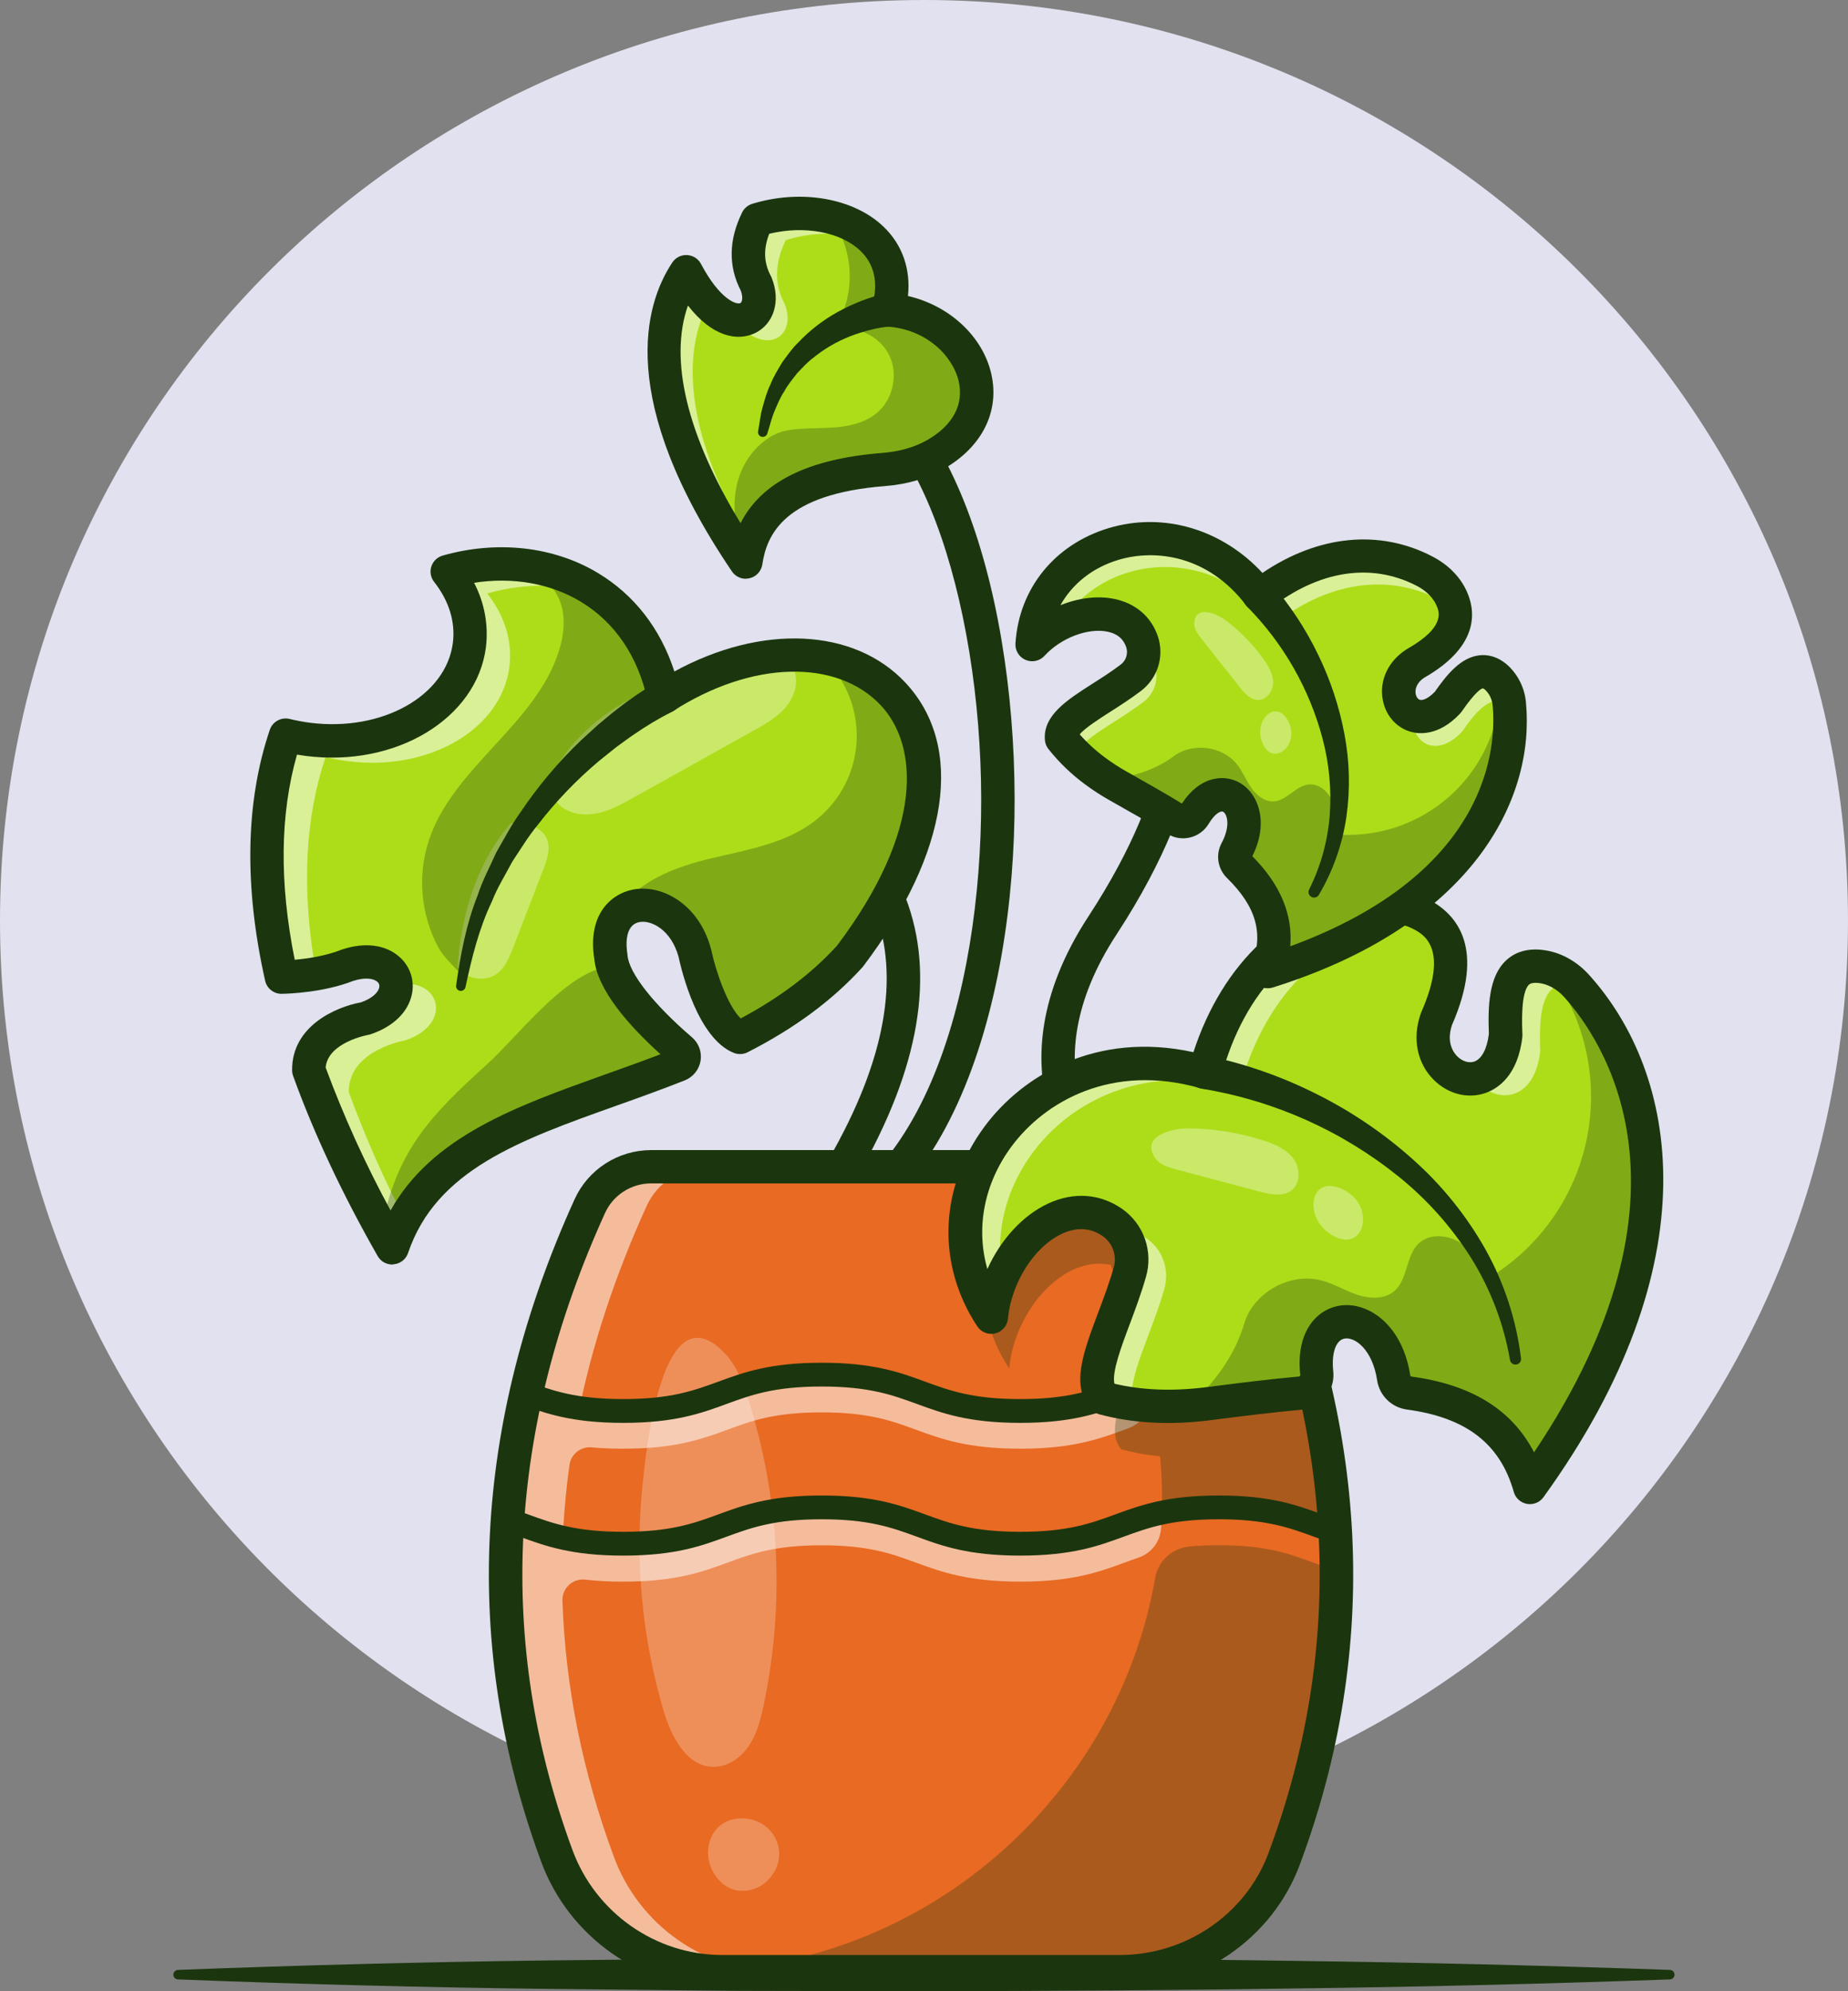 <svg width="117" height="126" viewBox="0 0 117 126" fill="none" xmlns="http://www.w3.org/2000/svg">
<rect x="0" y="0" width="117" height="126" fill="#808080" stroke="none"/>
<g clip-path="url(#clip0_1284_41182)">
<path d="M58.5 116.519C90.809 116.519 117 90.436 117 58.26C117 26.084 90.809 0 58.5 0C26.191 0 0 26.084 0 58.26C0 90.436 26.191 116.519 58.5 116.519Z" fill="#E1E1EF"/>
<path d="M47.886 80.017C47.612 80.017 47.349 79.911 47.153 79.722C46.956 79.533 46.841 79.275 46.83 79.003C46.82 78.731 46.916 78.465 47.098 78.262C47.28 78.059 47.534 77.934 47.807 77.913C58.414 77.109 62.147 62.651 62.121 50.51C62.094 38.117 58.083 25.013 51.409 24.537C51.271 24.527 51.135 24.49 51.011 24.428C50.887 24.366 50.776 24.28 50.685 24.176C50.594 24.071 50.525 23.95 50.481 23.818C50.437 23.687 50.419 23.548 50.429 23.41C50.439 23.272 50.476 23.137 50.538 23.014C50.601 22.89 50.687 22.78 50.792 22.689C50.897 22.598 51.019 22.529 51.151 22.486C51.282 22.442 51.422 22.424 51.56 22.434C59.844 23.026 64.209 37.003 64.237 50.505C64.265 63.547 60.021 79.102 47.967 80.014C47.941 80.016 47.913 80.017 47.886 80.017Z" fill="#1B360E"/>
<path d="M69.456 74.883C69.317 74.883 69.178 74.856 69.049 74.803C68.92 74.75 68.803 74.672 68.704 74.573C68.64 74.508 62.363 68.002 68.921 57.971C74.695 49.14 73.71 44.304 73.698 44.256C73.638 43.984 73.687 43.7 73.835 43.464C73.984 43.229 74.219 43.06 74.49 42.996C74.761 42.931 75.047 42.976 75.284 43.12C75.522 43.265 75.692 43.498 75.758 43.767C75.813 43.994 77.039 49.416 70.695 59.121C65.058 67.743 70.156 73.037 70.208 73.089C70.355 73.237 70.454 73.425 70.495 73.629C70.534 73.833 70.513 74.044 70.433 74.236C70.352 74.428 70.217 74.592 70.043 74.708C69.869 74.823 69.665 74.885 69.456 74.885V74.883Z" fill="#1B360E"/>
<path d="M53.41 74.882C53.224 74.882 53.042 74.834 52.882 74.742C52.721 74.649 52.587 74.517 52.495 74.357C52.402 74.197 52.353 74.016 52.353 73.831C52.352 73.646 52.401 73.465 52.493 73.305C56.042 67.131 57.006 61.832 55.358 57.556C53.52 52.789 48.324 48.976 39.913 46.22C39.777 46.18 39.651 46.113 39.541 46.024C39.432 45.934 39.342 45.824 39.276 45.699C39.211 45.574 39.171 45.437 39.16 45.297C39.148 45.156 39.165 45.015 39.209 44.881C39.253 44.747 39.324 44.623 39.417 44.517C39.51 44.411 39.623 44.325 39.75 44.263C39.878 44.201 40.016 44.165 40.157 44.158C40.299 44.15 40.44 44.171 40.573 44.219C49.619 47.18 55.258 51.414 57.334 56.799C59.222 61.694 58.21 67.599 54.331 74.35C54.239 74.512 54.105 74.647 53.943 74.74C53.781 74.834 53.597 74.883 53.41 74.882Z" fill="#1B360E"/>
<path d="M11.261 124.652C19.134 124.348 27.007 124.147 34.88 124.048L46.684 123.929L58.495 123.904C66.364 123.92 74.241 123.96 82.115 124.081C89.988 124.184 97.861 124.374 105.734 124.652C105.811 124.656 105.884 124.69 105.937 124.746C105.989 124.802 106.019 124.876 106.019 124.953C106.019 125.029 105.989 125.103 105.937 125.159C105.884 125.215 105.811 125.249 105.734 125.253C97.865 125.534 89.992 125.724 82.115 125.824C74.245 125.944 66.368 125.984 58.495 126L46.684 125.976L34.88 125.856C27.007 125.761 19.134 125.56 11.261 125.253C11.184 125.249 11.111 125.215 11.058 125.159C11.005 125.103 10.976 125.029 10.976 124.953C10.976 124.876 11.005 124.802 11.058 124.746C11.111 124.69 11.184 124.656 11.261 124.652Z" fill="#1B360E"/>
<path d="M81.293 117.643C79.685 121.946 75.51 124.764 70.9 124.764H45.726C43.438 124.758 41.207 124.053 39.334 122.743C37.462 121.434 36.039 119.584 35.256 117.443C30.39 104.27 30.86 90.585 37.34 76.322C37.675 75.579 38.218 74.948 38.904 74.505C39.591 74.063 40.391 73.827 41.209 73.826H75.413C76.231 73.828 77.031 74.064 77.718 74.506C78.404 74.949 78.948 75.579 79.284 76.322C81.575 81.362 83.115 86.334 83.933 91.233C85.438 100.266 84.498 109.064 81.293 117.643Z" fill="#E86A23"/>
<g opacity="0.3">
<path d="M65.466 73.83L65.429 73.866C65.252 73.842 65.074 73.83 64.895 73.83H65.466Z" fill="#792937"/>
<path d="M65.389 74.169C65.225 74.147 65.06 74.136 64.895 74.136V73.518H66.209L65.563 74.16L65.389 74.169Z" fill="#1B360E"/>
</g>
<g opacity="0.3">
<path d="M76.626 74.006C76.432 73.948 76.234 73.904 76.033 73.873C76.234 73.902 76.432 73.947 76.626 74.006Z" fill="#792937"/>
<path d="M76.538 74.3C76.357 74.247 76.174 74.206 75.988 74.177L76.078 73.57C76.294 73.601 76.508 73.649 76.717 73.714L76.538 74.3Z" fill="#1B360E"/>
</g>
<g opacity="0.3">
<path d="M84.631 99.314C84.669 105.534 83.534 111.642 81.294 117.642C79.686 121.947 75.511 124.763 70.902 124.763H45.726C45.54 124.763 45.36 124.763 45.175 124.747C45.06 124.747 44.944 124.736 44.829 124.725C45.583 124.686 46.333 124.622 47.069 124.533C60.491 122.883 70.931 112.542 73.135 99.845C73.229 99.322 73.493 98.845 73.886 98.486C74.278 98.127 74.779 97.907 75.31 97.859C75.86 97.807 76.473 97.777 77.173 97.777C80.144 97.777 81.591 98.306 83.126 98.869C83.499 99.003 83.873 99.142 84.265 99.269C84.382 99.309 84.507 99.324 84.631 99.314Z" fill="#1B360E"/>
</g>
<g opacity="0.25">
<path d="M42.033 108.319C42.515 109.924 43.483 111.785 45.169 111.804C46.08 111.814 46.914 111.221 47.42 110.463C47.925 109.705 48.155 108.813 48.344 107.92C49.713 101.443 49.364 94.722 47.331 88.419C47.01 87.43 46.631 86.425 45.918 85.666C41.937 81.42 40.909 91.755 40.691 93.848C40.181 98.713 40.637 103.63 42.033 108.319Z" fill="white"/>
</g>
<g opacity="0.55">
<path d="M84.207 89.85C84.129 90.064 83.974 90.243 83.772 90.352C83.662 89.75 83.539 89.145 83.404 88.539C83.484 88.566 83.557 88.593 83.635 88.62C83.874 88.707 84.069 88.886 84.176 89.117C84.284 89.347 84.295 89.611 84.207 89.85Z" fill="white"/>
<path d="M83.548 90.818L83.47 90.406C83.359 89.808 83.237 89.205 83.102 88.603L82.985 88.076L83.737 88.329C84.053 88.445 84.31 88.681 84.452 88.985C84.595 89.289 84.611 89.636 84.497 89.952C84.392 90.236 84.187 90.471 83.92 90.616L83.548 90.818ZM83.858 89.168C83.89 89.323 83.921 89.478 83.953 89.63C83.978 89.469 83.943 89.303 83.854 89.166L83.858 89.168Z" fill="#1B360E"/>
</g>
<g opacity="0.55">
<path d="M73.538 96.177C73.53 96.352 73.52 96.527 73.509 96.701C73.484 97.115 73.337 97.512 73.086 97.842C72.835 98.172 72.491 98.421 72.098 98.557C71.797 98.66 71.505 98.763 71.209 98.875C69.586 99.469 67.908 100.082 64.595 100.082C61.281 100.082 59.605 99.469 57.98 98.875C56.446 98.312 54.999 97.783 52.024 97.783C49.049 97.783 47.607 98.312 46.072 98.875C44.448 99.469 42.77 100.082 39.457 100.082C38.651 100.086 37.846 100.044 37.044 99.955C36.86 99.935 36.673 99.954 36.496 100.012C36.32 100.07 36.158 100.165 36.022 100.291C35.886 100.417 35.779 100.571 35.707 100.742C35.636 100.912 35.603 101.097 35.609 101.281C35.794 106.754 36.887 112.141 38.849 117.449C39.627 119.592 41.05 121.444 42.922 122.754C44.795 124.064 47.027 124.768 49.316 124.77H45.726C45.54 124.77 45.36 124.77 45.175 124.755C45.06 124.755 44.944 124.743 44.829 124.732C42.702 124.555 40.67 123.775 38.973 122.485C37.277 121.195 35.987 119.448 35.255 117.451C32.977 111.274 31.865 104.985 32 98.58C32.012 97.936 32.038 97.292 32.077 96.648C32.203 94.573 32.454 92.506 32.831 90.461C32.935 89.863 33.058 89.269 33.185 88.671C34.074 84.587 35.468 80.456 37.367 76.278C37.703 75.546 38.245 74.926 38.926 74.492C39.607 74.059 40.4 73.83 41.208 73.834H44.802C43.984 73.835 43.183 74.071 42.496 74.514C41.81 74.957 41.266 75.588 40.93 76.332C38.903 80.8 37.458 85.209 36.594 89.557C37.541 89.703 38.499 89.772 39.457 89.763C42.428 89.763 43.874 89.234 45.41 88.671C47.033 88.077 48.711 87.463 52.024 87.463C55.338 87.463 57.018 88.077 58.643 88.671C60.177 89.234 61.625 89.763 64.595 89.763C67.564 89.763 69.013 89.234 70.547 88.671C71.271 88.392 72.008 88.151 72.756 87.949H72.761V87.968C72.873 88.462 72.8 88.98 72.556 89.424C72.311 89.868 71.912 90.209 71.434 90.381L71.205 90.464C69.581 91.058 67.904 91.671 64.591 91.671C61.277 91.671 59.601 91.058 57.976 90.464C56.441 89.9 54.995 89.371 52.02 89.371C49.045 89.371 47.603 89.9 46.067 90.464C44.444 91.058 42.766 91.671 39.453 91.671C38.71 91.671 38.049 91.64 37.452 91.586C37.121 91.557 36.79 91.656 36.53 91.863C36.27 92.07 36.1 92.369 36.056 92.698C35.823 94.371 35.675 96.056 35.613 97.744C36.602 97.99 37.788 98.157 39.453 98.157C42.424 98.157 43.87 97.628 45.406 97.065C47.029 96.471 48.707 95.857 52.02 95.857C55.334 95.857 57.014 96.471 58.639 97.065C60.173 97.628 61.621 98.157 64.591 98.157C67.56 98.157 69.009 97.628 70.543 97.065C71.44 96.744 72.348 96.411 73.538 96.177Z" fill="white"/>
</g>
<path d="M70.901 125.817H45.725C40.639 125.817 36.034 122.599 34.264 117.81C29.226 104.173 29.936 90.071 36.376 75.892C36.796 74.965 37.475 74.178 38.333 73.626C39.19 73.073 40.189 72.778 41.21 72.775H75.413C76.434 72.778 77.433 73.073 78.29 73.626C79.148 74.178 79.827 74.965 80.248 75.892C86.719 90.14 87.404 104.31 82.285 118.011C80.54 122.68 75.966 125.817 70.901 125.817ZM41.21 74.883C40.596 74.885 39.995 75.064 39.48 75.397C38.964 75.73 38.556 76.203 38.303 76.761C32.101 90.416 31.41 103.985 36.25 117.081C37.714 121.045 41.522 123.708 45.725 123.708H70.901C75.086 123.708 78.863 121.123 80.302 117.276C85.219 104.115 84.552 90.483 78.32 76.76C78.067 76.202 77.659 75.729 77.144 75.396C76.628 75.063 76.027 74.885 75.413 74.882L41.21 74.883Z" fill="#1B360E"/>
<path d="M64.596 90.036C61.319 90.036 59.659 89.427 58.052 88.839C56.498 88.272 55.034 87.736 52.024 87.736C49.014 87.736 47.552 88.272 46.002 88.839C44.395 89.427 42.733 90.036 39.457 90.036C36.181 90.036 34.508 89.424 33.037 88.886C32.855 88.813 32.708 88.673 32.627 88.494C32.547 88.315 32.54 88.113 32.607 87.929C32.675 87.745 32.811 87.594 32.988 87.509C33.165 87.424 33.368 87.411 33.555 87.472C34.978 87.988 36.454 88.53 39.457 88.53C42.46 88.53 43.929 87.994 45.48 87.427C47.086 86.838 48.748 86.231 52.024 86.231C55.3 86.231 56.965 86.838 58.572 87.427C60.126 87.994 61.589 88.53 64.596 88.53C67.603 88.53 69.067 87.994 70.618 87.427C72.225 86.838 73.888 86.231 77.166 86.231C80.444 86.231 82.168 86.864 83.563 87.372C83.746 87.445 83.893 87.585 83.973 87.764C84.053 87.942 84.06 88.145 83.993 88.329C83.926 88.513 83.789 88.663 83.612 88.749C83.435 88.834 83.232 88.847 83.045 88.786C81.699 88.294 80.166 87.736 77.168 87.736C74.171 87.736 72.693 88.272 71.141 88.839C69.533 89.427 67.871 90.036 64.596 90.036Z" fill="#1B360E"/>
<path d="M64.596 98.435C61.319 98.435 59.659 97.828 58.052 97.24C56.498 96.673 55.034 96.136 52.024 96.136C49.014 96.136 47.552 96.672 46.002 97.239C44.395 97.828 42.733 98.435 39.457 98.435C36.181 98.435 34.521 97.828 32.914 97.241C32.572 97.116 32.23 96.99 31.87 96.872C31.776 96.841 31.689 96.791 31.614 96.727C31.539 96.662 31.477 96.583 31.433 96.495C31.388 96.406 31.361 96.31 31.354 96.211C31.347 96.113 31.36 96.014 31.391 95.92C31.422 95.826 31.472 95.739 31.537 95.664C31.602 95.59 31.681 95.528 31.769 95.484C31.858 95.44 31.955 95.413 32.054 95.406C32.153 95.399 32.252 95.411 32.346 95.442C32.721 95.567 33.079 95.697 33.435 95.828C34.988 96.394 36.451 96.929 39.457 96.929C42.463 96.929 43.929 96.394 45.48 95.826C47.086 95.238 48.748 94.631 52.024 94.631C55.3 94.631 56.965 95.238 58.572 95.826C60.126 96.394 61.589 96.929 64.596 96.929C67.603 96.929 69.067 96.394 70.618 95.826C72.225 95.238 73.888 94.631 77.166 94.631C80.444 94.631 82.102 95.238 83.709 95.825C84.064 95.955 84.421 96.086 84.794 96.209C84.985 96.271 85.142 96.407 85.233 96.585C85.323 96.763 85.338 96.97 85.275 97.16C85.212 97.35 85.076 97.507 84.897 97.596C84.718 97.686 84.51 97.701 84.32 97.639C83.93 97.51 83.559 97.374 83.188 97.239C81.635 96.672 80.173 96.136 77.166 96.136C74.159 96.136 72.691 96.673 71.139 97.24C69.533 97.828 67.871 98.435 64.596 98.435Z" fill="#1B360E"/>
<g opacity="0.25">
<path d="M45.882 119.289C46.245 119.548 46.686 119.673 47.131 119.643C47.666 119.617 48.174 119.401 48.562 119.032C50.187 117.451 49.048 115.011 46.891 115.063C44.615 115.121 44.14 118.002 45.882 119.289Z" fill="white"/>
</g>
<g opacity="0.3">
<path d="M84.577 97.357C84.308 97.263 84.041 97.164 83.778 97.067C82.155 96.474 80.481 95.864 77.167 95.864C75.952 95.847 74.738 95.951 73.543 96.173C73.603 94.832 73.572 93.488 73.449 92.151C72.619 92.075 71.798 91.928 70.994 91.712C69.958 90.556 71.13 88.168 72.113 85.416C71.614 83.637 71.019 81.848 70.329 80.047C67.414 79.379 64.261 82.82 63.892 86.59C61.044 82.279 62.12 77.144 65.433 73.866L65.471 73.83H75.417C75.625 73.83 75.833 73.844 76.038 73.874C76.239 73.905 76.437 73.95 76.631 74.007C77.214 74.182 77.754 74.48 78.212 74.879C78.671 75.279 79.038 75.772 79.289 76.326C79.521 76.84 79.746 77.355 79.966 77.872C80.183 78.388 80.395 78.904 80.598 79.411C80.824 79.986 81.042 80.562 81.251 81.133C81.512 81.855 81.753 82.566 81.986 83.28C82.062 83.518 82.137 83.756 82.21 83.99C82.443 84.753 82.66 85.512 82.86 86.267C83.304 87.932 83.658 89.588 83.936 91.236C83.936 91.236 83.936 91.236 83.931 91.236C84.27 93.261 84.486 95.305 84.577 97.357Z" fill="#1B360E"/>
</g>
<g opacity="0.3">
<path d="M80.592 79.41C80.385 78.894 80.178 78.378 79.961 77.871C80.181 78.383 80.393 78.898 80.592 79.41Z" fill="#792937"/>
<path d="M80.306 79.522C80.105 79.012 79.891 78.5 79.677 77.99L80.243 77.75C80.465 78.266 80.677 78.781 80.879 79.297L80.306 79.522Z" fill="#1B360E"/>
</g>
<g opacity="0.3">
<path d="M80.593 79.41C80.822 79.986 81.04 80.558 81.246 81.132C81.037 80.561 80.819 79.986 80.593 79.41Z" fill="#792937"/>
<path d="M80.956 81.237C80.749 80.667 80.531 80.094 80.306 79.522L80.878 79.297C81.109 79.874 81.328 80.45 81.535 81.028L80.956 81.237Z" fill="#1B360E"/>
</g>
<g opacity="0.3">
<path d="M81.983 83.28C81.75 82.566 81.509 81.85 81.248 81.133C81.509 81.85 81.753 82.563 81.983 83.28Z" fill="#792937"/>
<path d="M81.691 83.375C81.426 82.563 81.195 81.885 80.966 81.245C80.967 81.242 80.967 81.24 80.966 81.237L81.545 81.031V81.038C81.807 81.76 82.055 82.482 82.28 83.189L81.691 83.375Z" fill="#1B360E"/>
</g>
<g opacity="0.3">
<path d="M82.857 86.269C82.657 85.513 82.44 84.754 82.207 83.992C82.446 84.754 82.66 85.51 82.857 86.269Z" fill="#792937"/>
<path d="M82.559 86.345C82.369 85.623 82.152 84.862 81.912 84.076L82.501 83.894C82.735 84.64 82.948 85.39 83.155 86.187L82.559 86.345Z" fill="#1B360E"/>
</g>
<path d="M53.807 60.519C51.779 62.741 49.386 64.362 46.852 65.657C44.966 64.895 43.998 60.331 43.998 60.331C43.214 57.377 40.389 56.536 39.173 57.959C38.714 58.495 38.485 59.352 38.678 60.537C38.696 60.743 38.736 60.947 38.798 61.144C39.385 63.061 41.874 65.372 43.123 66.447C43.197 66.51 43.252 66.591 43.285 66.682C43.318 66.772 43.327 66.87 43.311 66.965C43.295 67.061 43.255 67.15 43.194 67.225C43.134 67.301 43.055 67.359 42.965 67.395C35.209 70.474 27.212 71.926 24.834 78.963C24.618 78.583 24.407 78.207 24.202 77.835C22.214 74.226 20.688 70.859 19.555 67.719V67.713C19.537 65.058 23.126 64.448 23.126 64.448C26.389 63.37 25.263 60 22 61.078C20.148 61.815 17.825 61.832 17.825 61.832C16.431 55.618 16.737 50.515 18.09 46.519C18.557 46.635 19.03 46.723 19.507 46.784C24.645 47.438 29.221 44.765 29.727 40.816C29.934 39.159 29.401 37.539 28.323 36.17C30.379 35.584 32.484 35.524 34.415 35.985C38.047 36.853 41.07 39.567 42.042 44.109C42.118 44.062 42.195 44.006 42.271 43.966C45.733 41.8 49.248 41.106 52.117 41.62C58.551 42.773 61.746 50.018 53.807 60.519Z" fill="#ADDD19"/>
<g opacity="0.55">
<path d="M22.082 69.094V69.1C23.088 71.857 24.272 74.547 25.628 77.152C25.309 77.731 25.043 78.337 24.831 78.962C22.532 74.93 20.802 71.183 19.55 67.722V67.716C19.532 65.061 23.121 64.451 23.121 64.451C24.528 63.987 25.117 63.096 25.073 62.32C27.902 61.769 28.721 64.817 25.65 65.832C25.652 65.829 22.063 66.442 22.082 69.094Z" fill="white"/>
</g>
<g opacity="0.55">
<path d="M38.16 37.739C35.913 36.904 33.346 36.841 30.846 37.553C31.924 38.922 32.462 40.543 32.25 42.199C31.744 46.148 27.168 48.821 22.03 48.167C21.553 48.107 21.08 48.018 20.614 47.902C19.378 51.548 19.015 56.116 20.024 61.612C19.296 61.74 18.561 61.814 17.822 61.832C16.427 55.618 16.734 50.515 18.087 46.519C18.554 46.635 19.027 46.723 19.504 46.784C24.642 47.438 29.217 44.765 29.724 40.817C29.931 39.159 29.398 37.539 28.32 36.17C31.822 35.176 35.464 35.7 38.16 37.739Z" fill="white"/>
</g>
<g opacity="0.35">
<path d="M34.992 49.005C34.631 49.711 34.965 50.635 35.613 51.098C36.262 51.561 37.127 51.623 37.902 51.444C38.676 51.266 39.382 50.875 40.076 50.488L47.708 46.232C48.394 45.849 49.092 45.457 49.626 44.883C50.16 44.308 50.515 43.512 50.365 42.743C50.216 41.974 49.45 41.316 48.677 41.459C43.347 42.454 37.458 44.195 34.992 49.005Z" fill="white"/>
</g>
<g opacity="0.35">
<path d="M28.978 61.206C29.519 61.977 30.732 62.166 31.483 61.596C32.001 61.204 32.255 60.565 32.488 59.966C33.125 58.312 33.762 56.657 34.401 55.003C34.648 54.361 34.894 53.628 34.59 53.011C34.215 52.246 33.209 52.066 32.355 52.088C30.229 54.464 29.145 58.024 28.978 61.206Z" fill="white"/>
</g>
<path d="M24.831 80.016C24.644 80.016 24.461 79.967 24.299 79.873C24.138 79.78 24.004 79.645 23.912 79.483C21.675 75.564 19.873 71.724 18.556 68.076C18.512 67.953 18.491 67.822 18.494 67.691C18.489 64.96 21.186 63.734 22.858 63.425C23.618 63.158 23.952 62.767 24.01 62.486C24.026 62.42 24.024 62.352 24.002 62.288C23.981 62.224 23.942 62.167 23.89 62.124C23.669 61.929 23.153 61.815 22.358 62.07C20.481 62.807 18.248 62.879 17.879 62.885C17.628 62.899 17.381 62.824 17.181 62.672C16.981 62.521 16.841 62.304 16.787 62.06C15.441 56.069 15.544 50.726 17.082 46.179C17.167 45.929 17.343 45.72 17.576 45.593C17.808 45.465 18.08 45.43 18.338 45.493C18.765 45.598 19.198 45.679 19.634 45.735C24.19 46.309 28.239 44.046 28.671 40.682C28.84 39.357 28.43 38.022 27.484 36.819C27.377 36.683 27.305 36.523 27.274 36.353C27.244 36.183 27.256 36.008 27.31 35.844C27.363 35.679 27.457 35.531 27.582 35.41C27.707 35.291 27.86 35.203 28.027 35.156C31.468 34.176 35.045 34.574 37.839 36.248C40.155 37.635 41.815 39.776 42.697 42.49C48.201 39.482 54.072 39.719 57.329 43.203C61.098 47.236 60.098 53.944 54.653 61.145C54.633 61.171 54.612 61.197 54.59 61.221C52.683 63.311 50.31 65.067 47.336 66.583C47.2 66.652 47.05 66.691 46.898 66.698C46.745 66.704 46.593 66.679 46.452 66.622C44.184 65.706 43.163 61.48 42.966 60.565C42.487 58.794 41.188 58.193 40.459 58.352C39.504 58.558 39.652 59.939 39.72 60.358C39.725 60.388 39.728 60.417 39.73 60.447C39.814 61.564 41.378 63.553 43.81 65.638C44.021 65.819 44.182 66.051 44.278 66.312C44.373 66.573 44.398 66.854 44.353 67.128C44.307 67.402 44.191 67.66 44.016 67.876C43.841 68.092 43.613 68.26 43.354 68.363C41.905 68.937 40.455 69.457 39.042 69.959C32.908 72.144 27.609 74.032 25.835 79.288C25.769 79.481 25.65 79.651 25.489 79.778C25.329 79.904 25.136 79.981 24.933 80.001C24.899 80.008 24.865 80.013 24.831 80.016ZM20.617 67.552C21.769 70.659 23.143 73.681 24.727 76.594C27.352 71.895 32.7 69.994 38.328 67.984C39.474 67.572 40.651 67.159 41.818 66.709C39.879 64.963 37.804 62.656 37.624 60.663C37.194 57.909 38.642 56.592 40.02 56.3C41.884 55.908 44.266 57.206 45.018 60.06C45.024 60.077 45.028 60.094 45.032 60.112C45.333 61.529 46.092 63.675 46.896 64.443C49.381 63.116 51.373 61.608 52.988 59.847C58.58 52.422 58.098 47.129 55.776 44.644C52.985 41.66 47.571 41.805 42.608 44.999C42.464 45.091 42.299 45.148 42.128 45.163C41.958 45.178 41.786 45.152 41.627 45.087C41.469 45.021 41.329 44.918 41.219 44.787C41.11 44.656 41.033 44.5 40.998 44.333C40.401 41.537 38.927 39.368 36.744 38.059C34.825 36.91 32.434 36.5 30.014 36.877C30.672 38.13 30.934 39.551 30.765 40.955C30.186 45.473 25.07 48.562 19.362 47.834C19.178 47.81 18.992 47.782 18.804 47.75C17.727 51.511 17.678 55.869 18.66 60.731C19.436 60.662 20.608 60.496 21.601 60.102L21.659 60.081C23.094 59.606 24.417 59.772 25.29 60.55C25.62 60.839 25.867 61.21 26.006 61.625C26.144 62.04 26.169 62.485 26.078 62.913C25.843 64.047 24.885 64.975 23.451 65.451C23.4 65.467 23.348 65.48 23.296 65.489C23.278 65.491 20.758 65.955 20.617 67.552Z" fill="#1B360E"/>
<path d="M42.52 45.049C41.707 45.465 40.922 45.933 40.17 46.452C39.783 46.709 39.413 46.995 39.031 47.266L37.936 48.142C36.498 49.35 35.195 50.709 34.05 52.195C33.448 52.917 32.967 53.729 32.441 54.511C32.006 55.343 31.494 56.144 31.152 57.025C30.333 58.733 29.872 60.581 29.476 62.441L29.471 62.463C29.455 62.539 29.41 62.606 29.345 62.65C29.28 62.694 29.201 62.71 29.124 62.697C29.047 62.684 28.979 62.641 28.933 62.578C28.887 62.515 28.867 62.437 28.878 62.36C29.155 60.435 29.508 58.489 30.241 56.658C30.541 55.717 31.014 54.85 31.417 53.946C31.911 53.094 32.365 52.21 32.945 51.408C34.052 49.759 35.334 48.234 36.77 46.86L37.873 45.854C38.259 45.538 38.634 45.209 39.031 44.905C39.831 44.273 40.673 43.696 41.552 43.178C41.672 43.105 41.805 43.056 41.944 43.035C42.083 43.014 42.225 43.021 42.361 43.055C42.498 43.089 42.626 43.15 42.738 43.234C42.851 43.318 42.945 43.423 43.017 43.544C43.088 43.665 43.134 43.798 43.153 43.937C43.172 44.076 43.163 44.217 43.126 44.352C43.09 44.487 43.026 44.614 42.94 44.725C42.854 44.835 42.747 44.928 42.624 44.997C42.606 45.008 42.586 45.018 42.566 45.028L42.52 45.049Z" fill="#1B360E"/>
<g opacity="0.3">
<path d="M42.265 43.968C42.25 44.089 42.233 44.215 42.214 44.337C35.633 47.862 30.666 54.339 29.168 61.632C28.717 61.128 28.077 60.555 27.754 59.958C27.199 58.923 26.86 57.786 26.757 56.616C26.655 55.446 26.791 54.268 27.158 53.152C28.711 48.512 33.959 45.819 35.399 41.147C35.665 40.283 35.787 39.354 35.583 38.475C35.379 37.597 34.808 36.771 33.976 36.413C34.122 36.274 34.265 36.131 34.411 35.992C38.042 36.861 41.066 39.574 42.038 44.116C42.112 44.064 42.188 44.012 42.265 43.968Z" fill="#1B360E"/>
</g>
<g opacity="0.3">
<path d="M53.807 60.518C51.779 62.74 49.386 64.361 46.852 65.656C44.966 64.894 43.998 60.33 43.998 60.33C43.214 57.377 40.389 56.535 39.173 57.959C39.143 57.884 39.118 57.815 39.092 57.742C40.328 55.75 42.75 54.855 45.036 54.311C47.322 53.768 49.756 53.37 51.607 51.929C52.383 51.326 53.019 50.564 53.472 49.694C53.925 48.825 54.184 47.868 54.233 46.889C54.281 45.91 54.117 44.933 53.751 44.023C53.385 43.113 52.827 42.293 52.114 41.617C58.551 42.772 61.746 50.017 53.807 60.518Z" fill="#1B360E"/>
</g>
<g opacity="0.3">
<path d="M42.965 67.395C35.21 70.474 27.212 71.925 24.834 78.962C24.618 78.583 24.407 78.207 24.202 77.835C24.466 75.833 25.179 73.916 26.289 72.227C27.515 70.371 29.188 68.843 30.835 67.344C32.774 65.577 35.471 61.974 38.093 61.252C38.323 61.189 38.56 61.154 38.798 61.148C39.385 63.065 41.874 65.376 43.123 66.451C43.196 66.514 43.251 66.595 43.283 66.685C43.315 66.775 43.324 66.872 43.308 66.967C43.292 67.061 43.252 67.15 43.192 67.225C43.132 67.3 43.054 67.359 42.965 67.395Z" fill="#1B360E"/>
</g>
<path d="M96.859 94.124C95.768 90.261 92.925 88.651 89.228 88.15C88.981 88.118 88.75 88.007 88.571 87.834C88.392 87.66 88.275 87.433 88.237 87.187C87.535 82.611 82.882 82.409 83.357 86.871C83.376 87.023 83.364 87.177 83.322 87.325C83.279 87.473 83.208 87.61 83.112 87.73C83.015 87.85 82.895 87.949 82.76 88.021C82.624 88.094 82.475 88.139 82.322 88.153C80.405 88.323 78.416 88.578 76.432 88.831C76.045 88.879 75.655 88.919 75.265 88.942C74.83 88.975 74.397 88.991 73.962 88.991C72.579 89 71.2 88.827 69.862 88.475C68.62 87.09 70.549 83.938 71.525 80.516C71.861 79.334 71.438 78.051 70.421 77.356C67.238 75.17 63.18 79.045 62.759 83.353C57.538 75.443 65.516 64.763 76.283 67.852C78.034 61.442 82.146 58.145 86.692 57.407C87.805 57.227 88.96 57.335 89.958 57.856C92.125 58.982 92.371 61.243 90.938 64.49C89.656 68.181 94.796 70.289 95.325 65.471C95.234 63.053 95.394 60.934 97.514 61.156C98.063 61.218 98.589 61.412 99.046 61.722C99.331 61.911 99.59 62.136 99.818 62.391C105.415 68.582 107.109 79.943 96.859 94.124Z" fill="#ADDD19"/>
<g opacity="0.55">
<path d="M73.718 81.55C72.875 84.503 71.324 87.252 71.71 88.843C71.087 88.758 70.47 88.635 69.863 88.472C68.621 87.088 70.55 83.935 71.526 80.514C71.664 80.041 71.68 79.541 71.571 79.061C71.462 78.581 71.233 78.136 70.905 77.768C71.521 77.817 72.113 78.031 72.618 78.386C73.627 79.083 74.05 80.363 73.718 81.55Z" fill="white"/>
</g>
<g opacity="0.55">
<path d="M89.957 57.853C90.264 58.01 90.549 58.206 90.804 58.438C90.168 58.332 89.519 58.332 88.883 58.438C84.337 59.175 80.222 62.472 78.474 68.883C69.304 66.251 62.153 73.61 63.466 80.742C63.089 81.568 62.85 82.45 62.758 83.353C57.537 75.442 65.515 64.762 76.282 67.852C78.033 61.442 82.145 58.144 86.691 57.407C87.8 57.224 88.959 57.333 89.957 57.853Z" fill="white"/>
</g>
<g opacity="0.55">
<path d="M99.617 62.183C97.579 62.026 97.425 64.12 97.516 66.504C97.144 69.897 94.48 69.855 93.392 68.241C94.296 68.091 95.127 67.256 95.324 65.468C95.233 63.05 95.393 60.931 97.513 61.153C98.31 61.252 99.051 61.614 99.617 62.183Z" fill="white"/>
</g>
<path d="M76.469 66.814C78.887 67.325 81.227 68.149 83.43 69.267C85.622 70.368 87.658 71.755 89.483 73.392C91.311 75.022 92.856 76.942 94.056 79.074C95.243 81.204 96.005 83.542 96.299 85.96C96.309 86.05 96.283 86.141 96.227 86.212C96.171 86.284 96.09 86.331 96 86.345C95.91 86.358 95.818 86.336 95.744 86.284C95.67 86.231 95.618 86.152 95.601 86.063C95.207 83.774 94.373 81.582 93.143 79.609C91.911 77.653 90.362 75.914 88.561 74.46C84.962 71.559 80.666 69.64 76.097 68.892H76.088C75.811 68.848 75.562 68.697 75.397 68.471C75.232 68.245 75.164 67.962 75.208 67.686C75.252 67.41 75.404 67.163 75.631 66.998C75.858 66.834 76.141 66.766 76.418 66.81C76.436 66.81 76.452 66.811 76.469 66.814Z" fill="#1B360E"/>
<path d="M96.859 95.177C96.798 95.178 96.737 95.173 96.676 95.162C96.48 95.127 96.297 95.038 96.15 94.905C96.002 94.772 95.895 94.6 95.841 94.409C94.978 91.357 92.832 89.7 89.086 89.194C88.612 89.133 88.17 88.92 87.828 88.587C87.486 88.254 87.262 87.819 87.19 87.347C86.892 85.397 85.801 84.612 85.159 84.696C84.587 84.769 84.286 85.599 84.409 86.759C84.442 87.053 84.416 87.352 84.332 87.636C84.247 87.92 84.106 88.185 83.916 88.414C83.732 88.639 83.504 88.825 83.246 88.96C82.987 89.096 82.704 89.178 82.414 89.203C80.571 89.366 78.619 89.615 76.731 89.854L76.564 89.876C74.045 90.194 71.679 90.058 69.582 89.489C69.385 89.436 69.208 89.326 69.071 89.175C67.77 87.724 68.582 85.571 69.521 83.076C69.868 82.153 70.228 81.198 70.506 80.226C70.616 79.862 70.609 79.474 70.486 79.114C70.363 78.754 70.13 78.442 69.82 78.221C69.042 77.687 68.177 77.634 67.248 78.065C65.481 78.882 64.038 81.148 63.812 83.453C63.791 83.67 63.703 83.875 63.559 84.04C63.416 84.205 63.225 84.322 63.013 84.374C62.8 84.426 62.577 84.412 62.373 84.332C62.169 84.253 61.995 84.112 61.874 83.93C59.286 80.012 59.461 75.165 62.327 71.294C64.717 68.061 69.398 65.232 75.558 66.58C77.41 60.909 81.362 57.203 86.52 56.363C87.948 56.131 89.307 56.324 90.449 56.918C92.292 57.878 94.041 60.036 91.924 64.868C91.553 65.981 92.037 66.621 92.264 66.846C92.583 67.162 93.007 67.291 93.341 67.172C93.812 67.006 94.147 66.372 94.263 65.426C94.201 63.706 94.243 61.806 95.353 60.772C95.933 60.232 96.699 60.006 97.625 60.105C98.729 60.221 99.787 60.782 100.603 61.684C106.246 67.927 108.452 79.889 97.719 94.74C97.62 94.876 97.491 94.986 97.342 95.062C97.192 95.138 97.027 95.177 96.859 95.177ZM85.247 82.583C86.933 82.583 88.828 84.063 89.285 87.028C89.289 87.049 89.3 87.068 89.316 87.082C89.332 87.096 89.352 87.105 89.373 87.106C93.165 87.622 95.719 89.192 97.123 91.9C108.149 75.465 101.425 65.742 99.032 63.094C98.566 62.578 97.989 62.262 97.405 62.201C96.969 62.156 96.842 62.273 96.8 62.311C96.283 62.792 96.358 64.777 96.386 65.429C96.39 65.481 96.39 65.532 96.386 65.583C96.112 68.078 94.809 68.894 94.057 69.159C92.943 69.551 91.689 69.238 90.783 68.341C89.714 67.284 89.401 65.714 89.947 64.142C89.956 64.115 89.966 64.089 89.978 64.063C91.778 59.984 90.107 59.113 89.479 58.786C88.547 58.304 87.55 58.334 86.871 58.444C82.205 59.203 78.809 62.642 77.314 68.126C77.277 68.261 77.214 68.387 77.127 68.497C77.041 68.608 76.934 68.7 76.811 68.768C76.689 68.837 76.554 68.88 76.415 68.896C76.275 68.912 76.134 68.901 75.999 68.862C70.384 67.251 66.139 69.708 64.041 72.545C62.291 74.91 61.773 77.714 62.512 80.303C63.347 78.453 64.739 76.907 66.365 76.154C67.975 75.408 69.633 75.525 71.031 76.485C71.706 76.956 72.215 77.625 72.488 78.399C72.761 79.173 72.783 80.013 72.552 80.8C72.251 81.858 71.876 82.853 71.517 83.816C70.999 85.186 70.378 86.857 70.558 87.558C72.288 87.97 74.237 88.045 76.312 87.785L76.478 87.764C78.385 87.521 80.357 87.269 82.241 87.103C82.251 87.103 82.262 87.1 82.271 87.096C82.281 87.091 82.289 87.084 82.296 87.076C82.316 87.049 82.324 87.016 82.32 86.982C82.025 84.226 83.405 82.799 84.902 82.606C85.016 82.591 85.132 82.584 85.247 82.583Z" fill="#1B360E"/>
<g opacity="0.35">
<path d="M79.97 72.162C80.684 72.391 81.42 72.698 81.869 73.292C82.319 73.886 82.368 74.846 81.782 75.312C81.239 75.745 80.448 75.587 79.775 75.409L74.478 74C73.967 73.864 73.41 73.697 73.12 73.257C72.188 71.852 74.276 71.4 75.218 71.4C76.832 71.413 78.434 71.67 79.97 72.162Z" fill="white"/>
</g>
<g opacity="0.35">
<path d="M84.065 77.976C86.293 79.637 87.226 76.418 85.113 75.309C83.001 74.199 82.519 76.826 84.065 77.976Z" fill="white"/>
</g>
<g opacity="0.3">
<path d="M96.859 94.124C95.768 90.261 92.925 88.651 89.228 88.15C88.981 88.118 88.75 88.007 88.571 87.834C88.392 87.66 88.275 87.433 88.237 87.187C87.535 82.611 82.882 82.409 83.357 86.871C83.376 87.023 83.364 87.177 83.322 87.325C83.279 87.473 83.208 87.61 83.112 87.73C83.015 87.85 82.895 87.949 82.76 88.021C82.624 88.094 82.475 88.139 82.322 88.153C80.405 88.323 78.416 88.578 76.432 88.831C76.045 88.879 75.655 88.919 75.265 88.942C76.904 87.54 78.186 85.73 78.766 83.77C79.353 81.789 81.665 80.494 83.668 81.024C84.46 81.23 85.17 81.678 85.946 81.933C86.721 82.189 87.667 82.225 88.283 81.689C89.147 80.936 88.99 79.455 89.828 78.672C90.511 78.036 91.648 78.127 92.437 78.627C93.276 79.161 93.993 79.864 94.544 80.69C96.042 79.728 97.334 78.48 98.346 77.018C99.357 75.556 100.068 73.91 100.437 72.173C100.806 70.436 100.827 68.644 100.497 66.9C100.167 65.155 99.494 63.493 98.516 62.008C98.692 61.905 98.867 61.809 99.045 61.719C99.33 61.908 99.589 62.133 99.817 62.388C105.415 68.582 107.109 79.943 96.859 94.124Z" fill="#1B360E"/>
</g>
<path d="M80.227 61.479C81.262 58.804 80.331 56.672 78.428 54.809C78.301 54.684 78.217 54.523 78.19 54.347C78.162 54.172 78.192 53.992 78.275 53.835C79.841 50.917 77.266 48.818 75.619 51.574C75.564 51.668 75.49 51.751 75.403 51.817C75.315 51.883 75.215 51.931 75.109 51.958C75.002 51.986 74.891 51.991 74.782 51.975C74.674 51.959 74.569 51.922 74.475 51.865C73.305 51.144 72.057 50.444 70.814 49.742C70.571 49.605 70.331 49.461 70.098 49.309C69.834 49.142 69.58 48.967 69.332 48.781C68.536 48.197 67.822 47.509 67.208 46.737C67.093 45.414 69.55 44.435 71.581 42.893C71.925 42.635 72.179 42.277 72.309 41.868C72.439 41.46 72.438 41.021 72.306 40.613C71.424 38.005 67.439 38.493 65.344 40.779C65.758 34.028 74.912 31.318 79.744 37.675C83.501 34.754 87.271 34.621 90.19 36.137C90.903 36.508 91.517 37.065 91.865 37.787C92.621 39.355 91.79 40.753 89.574 41.999C87.255 43.564 89.289 46.961 91.662 44.431C92.65 43.009 93.653 41.864 94.769 42.895C95.056 43.165 95.274 43.501 95.403 43.873C95.484 44.102 95.535 44.341 95.556 44.583C96.1 50.514 92.186 57.735 80.227 61.479Z" fill="#ADDD19"/>
<g opacity="0.55">
<path d="M72.39 44.419C70.638 45.751 68.568 46.662 68.106 47.737C67.786 47.423 67.486 47.089 67.208 46.738C67.093 45.415 69.55 44.435 71.581 42.893C71.863 42.681 72.086 42.401 72.23 42.079C72.373 41.758 72.433 41.405 72.403 41.055C72.734 41.346 72.981 41.721 73.117 42.141C73.249 42.548 73.25 42.987 73.12 43.396C72.99 43.805 72.734 44.163 72.39 44.419Z" fill="white"/>
</g>
<g opacity="0.55">
<path d="M91.988 38.063C92.096 38.283 92.174 38.517 92.221 38.758C91.902 38.427 91.53 38.151 91.121 37.941C88.202 36.424 84.431 36.557 80.675 39.48C76.56 34.065 69.306 35.227 66.994 39.864C66.423 40.176 65.907 40.579 65.467 41.056C65.881 34.305 75.034 31.595 79.867 37.953C83.623 35.031 87.393 34.898 90.312 36.414C91.026 36.785 91.641 37.339 91.988 38.063Z" fill="white"/>
</g>
<g opacity="0.55">
<path d="M95.63 44.713C94.532 43.755 93.544 44.887 92.57 46.289C90.899 48.072 89.394 46.913 89.464 45.525C90.046 45.825 90.881 45.702 91.762 44.762C92.749 43.34 93.752 42.196 94.868 43.227C95.282 43.623 95.551 44.146 95.63 44.713Z" fill="white"/>
</g>
<path d="M80.52 36.959C81.688 38.311 82.673 39.81 83.449 41.418C84.225 43.008 84.786 44.694 85.115 46.431C85.448 48.166 85.491 49.943 85.243 51.691C84.987 53.429 84.397 55.102 83.504 56.618C83.459 56.698 83.383 56.757 83.294 56.783C83.206 56.809 83.11 56.798 83.029 56.755C82.947 56.711 82.886 56.637 82.859 56.549C82.832 56.461 82.84 56.365 82.883 56.283C83.619 54.812 84.062 53.213 84.188 51.574C84.305 49.947 84.152 48.312 83.733 46.735C82.9 43.591 81.258 40.718 78.97 38.4L78.964 38.393C78.863 38.295 78.783 38.178 78.728 38.05C78.674 37.92 78.645 37.782 78.645 37.642C78.644 37.502 78.672 37.363 78.726 37.234C78.78 37.104 78.859 36.987 78.96 36.889C79.06 36.79 79.178 36.712 79.309 36.66C79.439 36.608 79.579 36.582 79.719 36.584C79.86 36.586 79.999 36.616 80.128 36.672C80.257 36.728 80.373 36.809 80.47 36.91L80.52 36.959Z" fill="#1B360E"/>
<path d="M80.227 62.534C80.055 62.534 79.886 62.492 79.734 62.413C79.582 62.333 79.452 62.217 79.355 62.076C79.257 61.935 79.196 61.773 79.176 61.603C79.156 61.433 79.178 61.26 79.24 61.101C80.02 59.086 79.541 57.378 77.687 55.561C77.396 55.279 77.206 54.91 77.144 54.511C77.081 54.111 77.151 53.703 77.342 53.346C77.928 52.255 77.689 51.507 77.437 51.366C77.297 51.287 76.92 51.469 76.529 52.119C76.401 52.336 76.23 52.526 76.027 52.676C75.824 52.826 75.593 52.934 75.347 52.993C75.106 53.053 74.855 53.063 74.609 53.024C74.364 52.986 74.129 52.898 73.918 52.768C72.809 52.083 71.597 51.4 70.426 50.74L70.294 50.665C69.741 50.355 69.208 50.011 68.698 49.634C67.828 48.993 67.047 48.24 66.376 47.395C66.25 47.234 66.173 47.041 66.155 46.838C66.018 45.272 67.551 44.294 69.172 43.26C69.763 42.884 70.374 42.495 70.94 42.064C71.109 41.941 71.235 41.769 71.301 41.571C71.367 41.373 71.368 41.16 71.306 40.961C71.125 40.423 70.739 40.1 70.125 39.972C68.882 39.712 67.165 40.367 66.13 41.498C65.983 41.659 65.789 41.771 65.575 41.818C65.361 41.865 65.138 41.844 64.936 41.759C64.734 41.675 64.564 41.529 64.448 41.344C64.333 41.159 64.278 40.942 64.291 40.724C64.504 37.25 66.765 34.45 70.193 33.418C73.654 32.378 77.371 33.486 79.927 36.253C83.463 33.86 87.336 33.469 90.684 35.211C91.659 35.717 92.4 36.448 92.826 37.339C93.397 38.526 93.803 40.821 90.142 42.901C89.602 43.282 89.6 43.71 89.625 43.879C89.654 44.079 89.761 44.242 89.891 44.282C90.058 44.334 90.4 44.227 90.844 43.772C91.584 42.712 92.473 41.597 93.67 41.466C94.121 41.413 94.802 41.492 95.495 42.131C96.15 42.756 96.549 43.601 96.615 44.503C97.172 50.596 93.244 58.527 80.548 62.499C80.443 62.527 80.335 62.539 80.227 62.534ZM79.289 54.181C81.056 55.959 81.858 57.868 81.688 59.878C94.406 55.219 94.728 47.135 94.505 44.685C94.484 44.304 94.323 43.944 94.053 43.674C94.006 43.624 93.95 43.584 93.887 43.556C93.783 43.569 93.435 43.739 92.535 45.035C92.506 45.077 92.474 45.117 92.438 45.154C91.047 46.639 89.751 46.443 89.258 46.289C88.341 46.003 87.678 45.197 87.528 44.182C87.353 43.003 87.897 41.863 88.983 41.13L89.056 41.084C91.593 39.656 91.117 38.667 90.914 38.244C90.628 37.648 90.097 37.279 89.703 37.075C86.817 35.577 83.513 36.087 80.398 38.509C80.287 38.595 80.16 38.658 80.025 38.695C79.89 38.732 79.749 38.742 79.609 38.724C79.47 38.706 79.336 38.66 79.215 38.59C79.094 38.52 78.987 38.427 78.903 38.316C76.477 35.119 73.129 34.732 70.806 35.428C69.169 35.921 67.888 36.948 67.138 38.296C68.277 37.835 69.487 37.677 70.56 37.901C71.911 38.184 72.888 39.028 73.311 40.278C73.515 40.894 73.519 41.559 73.324 42.178C73.129 42.797 72.745 43.34 72.224 43.73C71.587 44.215 70.91 44.646 70.314 45.028C69.676 45.434 68.672 46.073 68.359 46.471C68.841 47.015 69.38 47.507 69.966 47.939C70.403 48.263 70.861 48.561 71.337 48.828L71.468 48.902C72.586 49.533 73.746 50.184 74.828 50.847C75.94 49.145 77.447 48.948 78.477 49.526C79.68 50.202 80.353 52.048 79.289 54.176V54.181Z" fill="#1B360E"/>
<g opacity="0.35">
<path d="M80.002 41.717C80.313 42.152 80.601 42.645 80.604 43.173C80.607 43.701 80.222 44.274 79.686 44.291C79.188 44.307 78.804 43.878 78.497 43.491L76.071 40.427C75.837 40.131 75.59 39.799 75.613 39.422C75.685 38.223 77.073 38.853 77.609 39.257C78.528 39.951 79.335 40.781 80.002 41.717Z" fill="white"/>
</g>
<g opacity="0.35">
<path d="M79.847 46.788C80.407 48.687 82.325 47.243 81.593 45.709C80.861 44.175 79.459 45.472 79.847 46.788Z" fill="white"/>
</g>
<g opacity="0.3">
<path d="M80.227 61.479C81.262 58.804 80.331 56.672 78.428 54.808C78.301 54.684 78.217 54.522 78.19 54.347C78.162 54.172 78.192 53.992 78.275 53.835C79.841 50.917 77.266 48.818 75.619 51.574C75.564 51.668 75.49 51.751 75.403 51.817C75.315 51.883 75.215 51.931 75.109 51.958C75.002 51.985 74.891 51.991 74.782 51.975C74.674 51.959 74.569 51.922 74.475 51.865C73.305 51.144 72.057 50.443 70.814 49.742C70.571 49.605 70.331 49.461 70.098 49.309C71.639 49.206 73.15 48.715 74.325 47.842C75.5 46.968 77.39 47.202 78.309 48.357C78.673 48.814 78.888 49.372 79.224 49.85C79.559 50.329 80.083 50.752 80.666 50.707C81.484 50.645 82.031 49.731 82.847 49.64C83.51 49.568 84.122 50.104 84.359 50.726C84.609 51.39 84.717 52.099 84.677 52.807C85.948 52.895 87.224 52.731 88.431 52.326C89.638 51.92 90.752 51.281 91.71 50.444C92.667 49.608 93.449 48.591 94.01 47.452C94.571 46.313 94.9 45.075 94.978 43.809C95.123 43.825 95.265 43.845 95.406 43.869C95.487 44.099 95.538 44.338 95.559 44.58C96.1 50.513 92.186 57.735 80.227 61.479Z" fill="#1B360E"/>
</g>
<path d="M59.237 28.753C58.234 29.328 57.094 29.62 55.939 29.711C51.144 30.087 47.797 31.67 47.217 35.567C47.056 35.33 46.899 35.095 46.748 34.863C46.025 33.755 45.394 32.694 44.855 31.68C44.855 31.68 44.855 31.681 44.855 31.674C41.215 24.851 41.511 20.115 43.45 17.191C45.98 21.982 48.812 20.271 47.869 17.959C47.162 16.625 47.27 15.278 47.939 13.909C49.859 13.322 51.903 13.385 53.511 14.039C53.783 14.146 54.046 14.275 54.297 14.425C55.972 15.411 56.922 17.176 56.248 19.616C61.293 19.947 64.269 25.869 59.237 28.753Z" fill="#ADDD19"/>
<g opacity="0.55">
<path d="M46.669 32.961C46.923 33.436 47.195 33.92 47.491 34.418C47.364 34.791 47.272 35.176 47.217 35.567C46.362 34.313 45.574 33.016 44.855 31.681C44.855 31.681 44.855 31.681 44.855 31.675C41.215 24.851 41.511 20.115 43.45 17.191C43.817 17.921 44.284 18.596 44.837 19.197C43.304 22.154 43.316 26.67 46.669 32.954C46.666 32.957 46.669 32.957 46.669 32.961Z" fill="white"/>
</g>
<g opacity="0.55">
<path d="M49.75 15.191C49.081 16.555 48.973 17.907 49.68 19.241C50.481 21.207 48.556 22.737 46.406 20.208C47.655 20.493 48.426 19.334 47.866 17.962C47.159 16.627 47.267 15.281 47.936 13.911C50.185 13.222 52.607 13.43 54.294 14.427C54.729 14.678 55.12 14.998 55.453 15.374C53.826 14.675 51.721 14.584 49.75 15.191Z" fill="white"/>
</g>
<path d="M47.216 36.623C47.042 36.623 46.872 36.581 46.719 36.499C46.566 36.418 46.435 36.301 46.339 36.158C38.987 25.295 40.816 19.246 42.562 16.613C42.663 16.459 42.803 16.335 42.967 16.252C43.131 16.169 43.314 16.131 43.498 16.14C43.681 16.149 43.86 16.206 44.015 16.304C44.17 16.403 44.296 16.54 44.382 16.702C45.558 18.929 46.624 19.304 46.874 19.177C46.977 19.131 47.066 18.831 46.902 18.393C46.103 16.847 46.132 15.185 46.985 13.444C47.048 13.314 47.138 13.198 47.248 13.105C47.358 13.011 47.486 12.941 47.625 12.898C50.719 11.949 54.067 12.536 55.952 14.358C57.135 15.502 57.662 17.026 57.485 18.731C60.074 19.323 62.198 21.248 62.754 23.631C63.31 26.014 62.193 28.271 59.765 29.663C58.688 30.282 57.429 30.648 56.021 30.759C49.655 31.258 48.544 33.828 48.263 35.718C48.224 35.968 48.098 36.196 47.906 36.361C47.714 36.526 47.469 36.617 47.216 36.618V36.623ZM43.555 19.333C42.346 22.765 43.496 27.537 46.886 33.103C48.219 30.488 51.179 29.029 55.855 28.661C56.948 28.576 57.908 28.3 58.709 27.842C60.332 26.914 61.037 25.587 60.693 24.113C60.322 22.524 58.65 20.83 56.174 20.668C56.018 20.658 55.865 20.613 55.728 20.537C55.591 20.46 55.473 20.355 55.382 20.227C55.291 20.1 55.229 19.954 55.202 19.8C55.175 19.646 55.182 19.488 55.224 19.337C55.62 17.901 55.369 16.737 54.478 15.876C53.236 14.676 50.915 14.254 48.702 14.792C48.322 15.77 48.357 16.629 48.805 17.468C48.821 17.499 48.836 17.531 48.85 17.563C49.451 19.04 48.998 20.524 47.77 21.093C46.675 21.599 45.092 21.316 43.555 19.333Z" fill="#1B360E"/>
<path d="M56.373 20.658C55.943 20.694 55.516 20.767 55.097 20.876C54.656 20.986 54.223 21.124 53.799 21.289C52.948 21.625 52.155 22.093 51.449 22.674C51.079 22.95 50.778 23.297 50.456 23.631C50.177 23.996 49.871 24.352 49.652 24.765C49.389 25.156 49.218 25.59 49.031 26.03C48.843 26.47 48.743 26.938 48.592 27.395L48.575 27.444C48.551 27.515 48.5 27.574 48.434 27.61C48.367 27.646 48.289 27.655 48.216 27.637C48.143 27.618 48.08 27.572 48.039 27.509C47.998 27.446 47.982 27.369 47.995 27.295C48.09 26.797 48.135 26.284 48.275 25.789C48.415 25.294 48.549 24.79 48.782 24.32C48.969 23.829 49.253 23.387 49.523 22.93C49.833 22.506 50.137 22.061 50.518 21.693C51.253 20.913 52.107 20.252 53.047 19.734C53.519 19.474 54.008 19.246 54.509 19.05C54.761 18.947 55.017 18.86 55.279 18.781C55.555 18.694 55.836 18.622 56.12 18.566C56.257 18.54 56.398 18.54 56.534 18.568C56.671 18.596 56.801 18.65 56.916 18.727C57.032 18.805 57.13 18.904 57.207 19.02C57.284 19.136 57.337 19.265 57.364 19.402C57.391 19.538 57.39 19.678 57.362 19.814C57.335 19.95 57.28 20.079 57.202 20.194C57.124 20.309 57.025 20.407 56.908 20.484C56.792 20.561 56.662 20.614 56.525 20.64C56.485 20.647 56.445 20.653 56.405 20.657L56.373 20.658Z" fill="#1B360E"/>
<g opacity="0.3">
<path d="M59.237 28.753C58.234 29.329 57.094 29.621 55.939 29.711C51.144 30.088 47.797 31.671 47.217 35.568C47.056 35.33 46.899 35.095 46.748 34.863C46.884 34.767 46.947 34.622 46.866 34.348C45.529 29.834 48.212 27.542 49.771 27.247C50.735 27.066 51.727 27.121 52.707 27.055C53.686 26.989 54.702 26.781 55.467 26.169C56.541 25.311 56.9 23.682 56.286 22.457C55.672 21.232 54.149 20.536 52.815 20.873C53.408 19.934 53.744 18.857 53.791 17.748C53.839 16.64 53.595 15.539 53.085 14.553C53.214 14.372 53.356 14.2 53.508 14.037C53.78 14.144 54.043 14.273 54.294 14.423C55.969 15.41 56.919 17.174 56.245 19.614C61.293 19.947 64.269 25.869 59.237 28.753Z" fill="#1B360E"/>
</g>
</g>
<defs>
<clipPath id="clip0_1284_41182">
<rect width="117" height="126" fill="white"/>
</clipPath>
</defs>
</svg>
